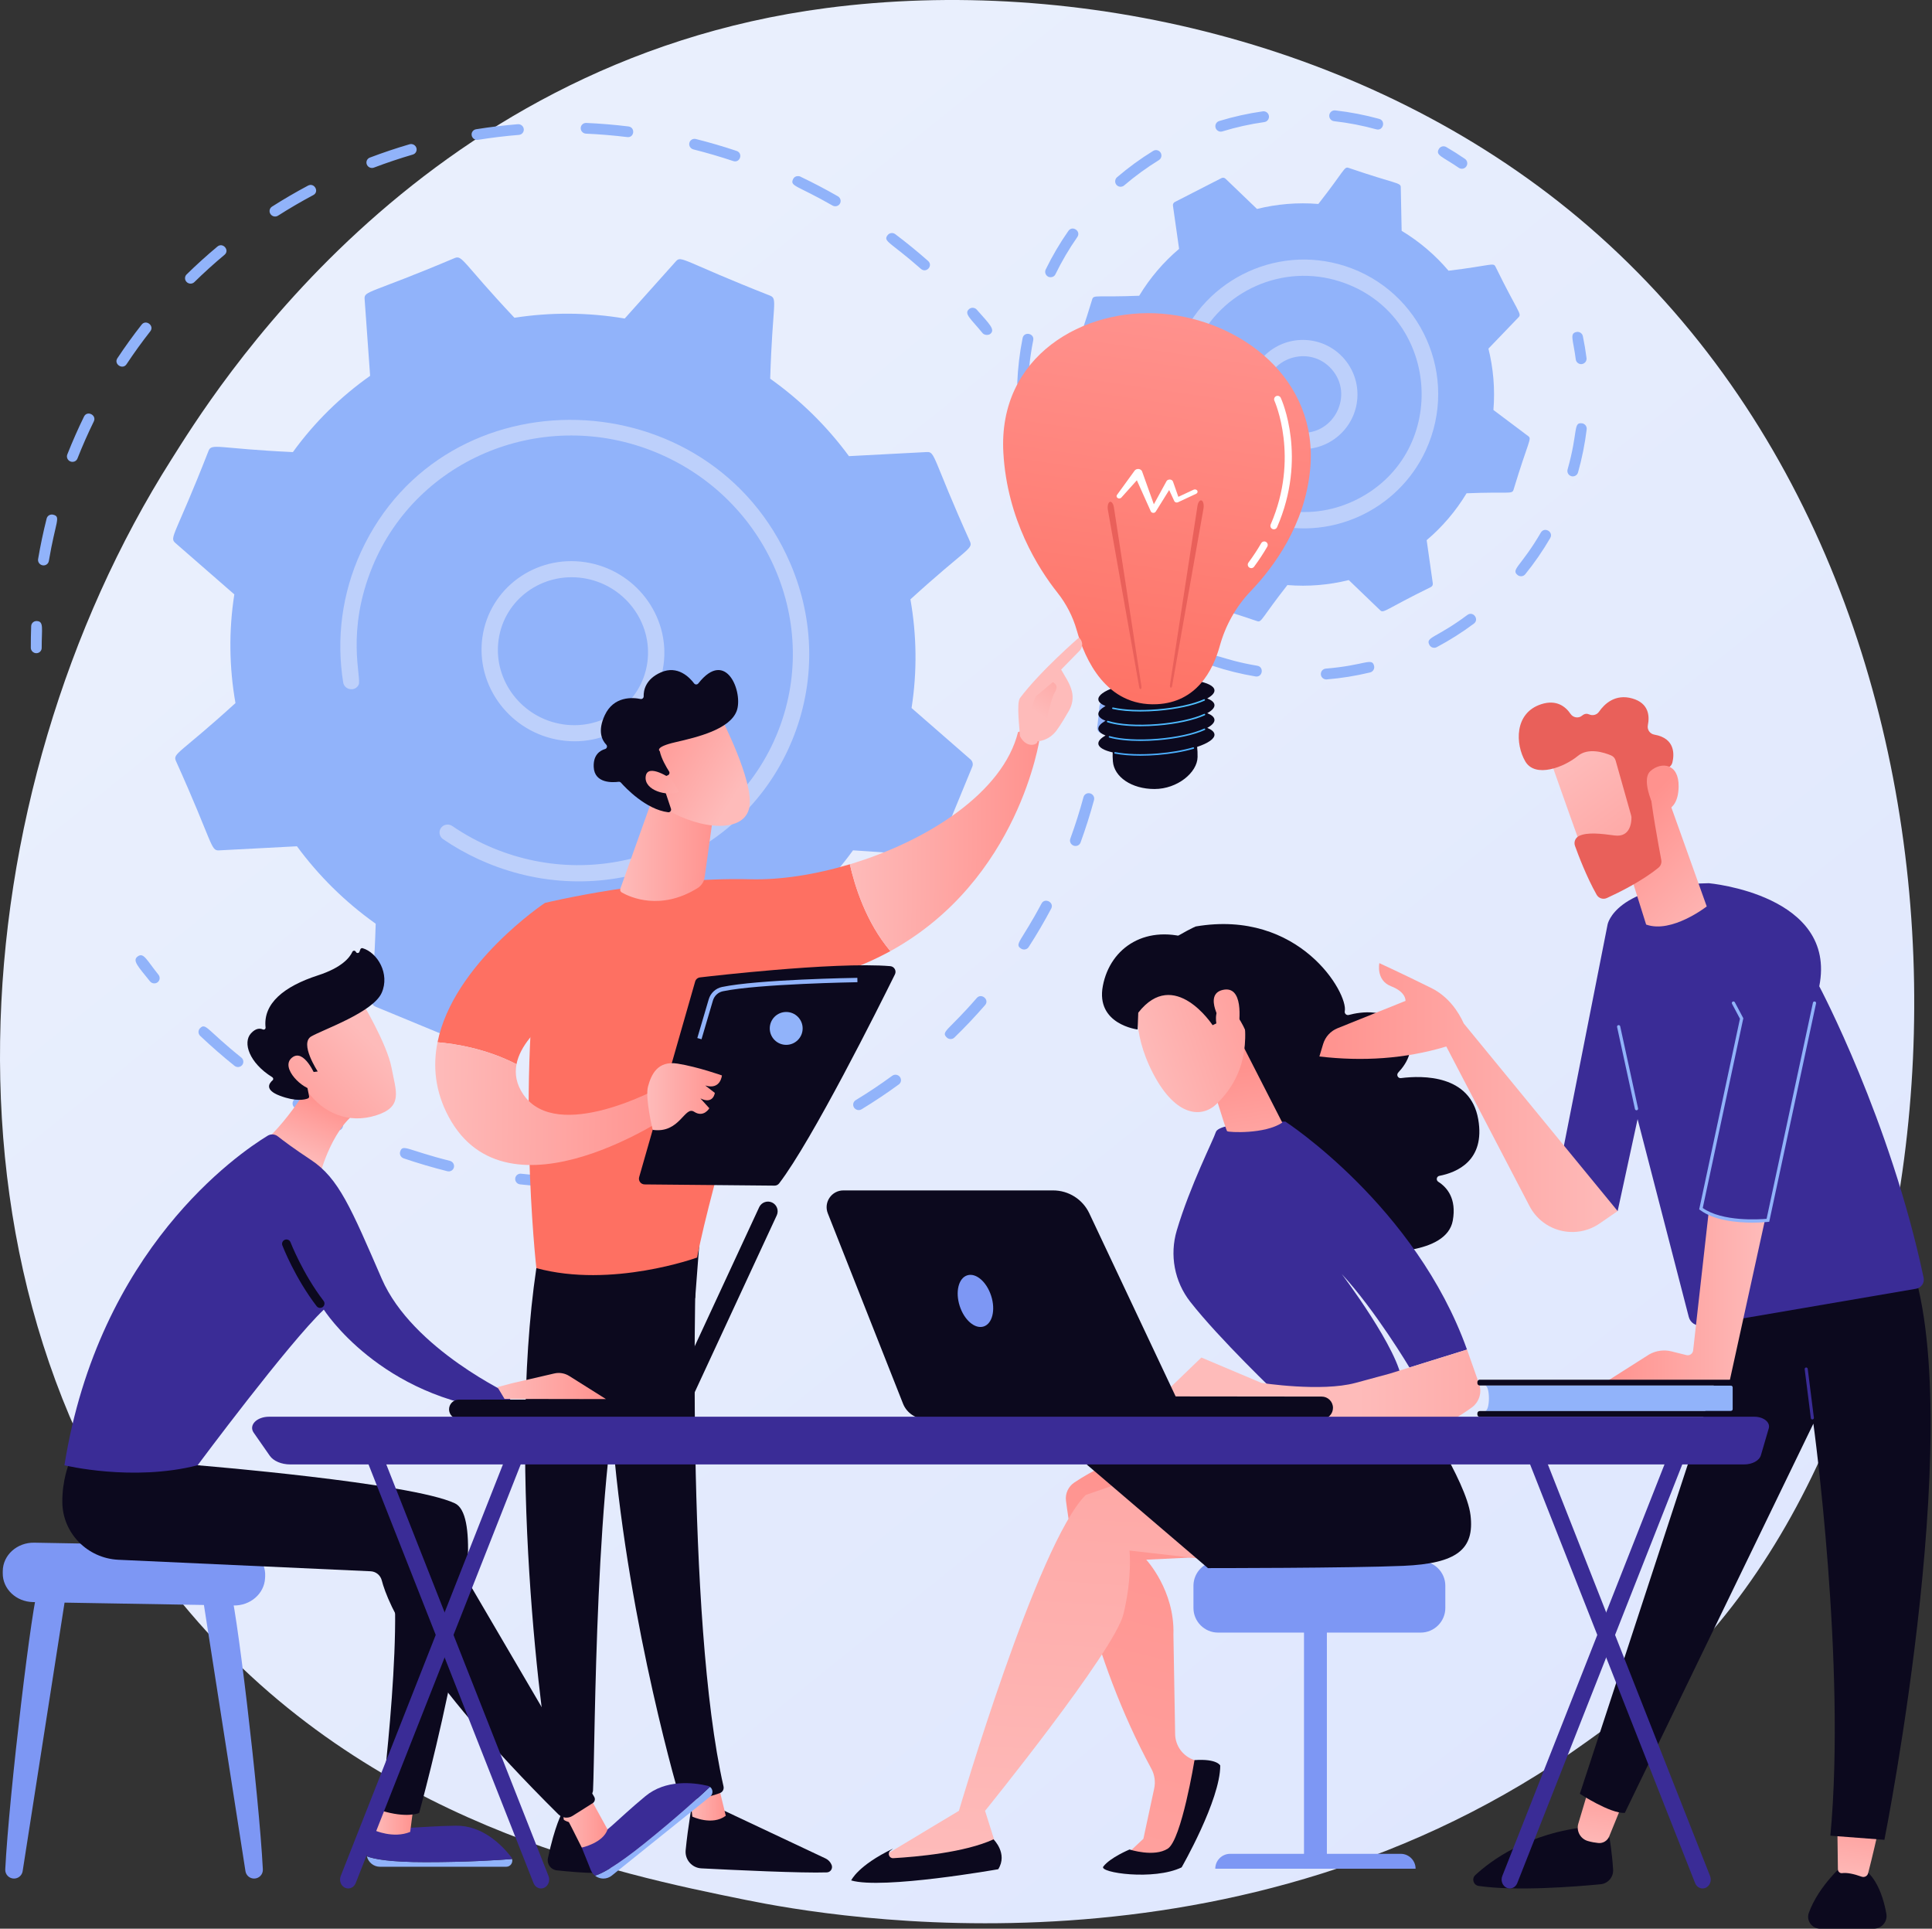 <svg width="565" height="564" viewBox="0 0 565 564" fill="none" xmlns="http://www.w3.org/2000/svg">
<rect x="0" y="0" width="565" height="564" fill="#333333" stroke="none"/>
<path d="M494.919 483.313C483.423 495.414 472.546 503.218 463.953 509.383C362.939 581.861 243.412 560.735 218.01 555.575C180.498 547.957 107.989 533.228 55.565 471.579C-23.747 378.31 -11.398 231.367 50.122 134.37C61.376 116.628 120.817 18.152 241.632 2.36C314.746 -7.198 399.976 12.079 461.695 63.787C591.252 172.331 582.028 391.605 494.919 483.313Z" fill="url(#paint0_linear_52_3887)"/>
<path d="M9.95 190.868C9.398 190.614 9.013 190.062 9.011 189.426C9.003 187.331 9.039 185.2 9.118 183.093C9.15 182.227 9.889 181.564 10.767 181.612C12.898 181.715 12.173 183.798 12.193 189.468C12.197 190.334 11.486 191.027 10.606 191.015C10.374 191.013 10.151 190.961 9.95 190.868Z" fill="#91B3FA"/>
<path d="M11.142 163.486C11.815 159.516 12.657 155.525 13.644 151.626C13.855 150.788 14.719 150.29 15.573 150.514C17.896 151.136 16.266 152.355 14.284 164.054C14.139 164.906 13.319 165.47 12.451 165.313C11.571 165.151 10.999 164.326 11.142 163.486ZM19.68 132.903C21.165 129.142 22.827 125.372 24.565 121.824C25.496 119.917 28.334 121.401 27.438 123.226C25.707 126.763 24.104 130.401 22.652 134.083C22.335 134.887 21.413 135.272 20.593 134.945C19.763 134.617 19.366 133.699 19.68 132.903ZM34.33 104.759C36.55 101.408 38.933 98.102 41.419 94.936C42.7 93.304 45.226 95.256 43.953 96.882C41.519 99.986 39.183 103.225 37.007 106.508C35.863 108.232 33.19 106.48 34.33 104.759ZM54.584 82.469C53.957 81.851 53.951 80.856 54.57 80.252C57.448 77.43 60.48 74.686 63.582 72.098C65.177 70.767 67.26 73.176 65.666 74.507C62.627 77.045 59.656 79.732 56.836 82.496C56.218 83.1 55.208 83.09 54.584 82.469ZM79.098 62.593C78.61 61.864 78.81 60.893 79.543 60.425C82.957 58.25 86.502 56.181 90.077 54.278C91.918 53.303 93.469 56.064 91.628 57.045C88.124 58.91 84.651 60.937 81.305 63.068C80.574 63.537 79.585 63.324 79.098 62.593ZM108.099 48.968C107.737 48.801 107.436 48.503 107.275 48.11C106.947 47.3 107.342 46.394 108.158 46.084C111.963 44.641 115.868 43.33 119.772 42.188C120.612 41.942 121.504 42.416 121.77 43.248C122.034 44.079 121.569 44.952 120.729 45.197C116.906 46.317 113.076 47.602 109.348 49.016C108.929 49.172 108.48 49.143 108.099 48.968ZM138.851 40.766C138.388 40.552 138.033 40.127 137.937 39.598C137.782 38.742 138.358 37.936 139.222 37.797C143.25 37.15 147.359 36.655 151.434 36.32C152.308 36.248 153.09 36.891 153.177 37.755C153.265 38.617 152.627 39.376 151.751 39.447C147.758 39.773 143.734 40.26 139.786 40.893C139.457 40.949 139.133 40.897 138.851 40.766ZM169.825 37.446C169.849 36.58 170.582 35.911 171.46 35.95C175.549 36.131 179.691 36.475 183.767 36.973C185.866 37.235 185.518 40.341 183.429 40.087C179.435 39.6 175.378 39.261 171.372 39.084C170.495 39.046 169.8 38.315 169.825 37.446ZM269.302 78.616C260.292 70.668 258.141 70.634 259.587 68.754C260.112 68.069 261.11 67.947 261.815 68.474C265.096 70.946 268.321 73.576 271.4 76.294C272.984 77.688 270.889 80.014 269.302 78.616ZM201.6 41.783C201.803 40.943 202.661 40.438 203.517 40.653C207.498 41.654 211.494 42.822 215.396 44.126C217.402 44.797 216.423 47.766 214.421 47.095C210.596 45.818 206.68 44.674 202.78 43.691C201.914 43.475 201.398 42.615 201.6 41.783ZM243.462 60.105C233.051 54.131 230.916 54.519 231.939 52.374C232.587 51.015 234.247 51.657 234.056 51.651C237.778 53.424 241.47 55.359 245.03 57.4C245.795 57.839 246.065 58.802 245.632 59.547C245.219 60.26 244.278 60.558 243.462 60.105Z" fill="#91B3FA"/>
<path d="M287.332 97.401C283.956 93.242 281.782 91.76 283.408 90.38C284.066 89.82 285.074 89.894 285.656 90.559C289.32 94.72 291.187 96.408 289.573 97.669C289.088 98.048 287.886 98.08 287.332 97.401Z" fill="#91B3FA"/>
<path d="M321.804 214.346C321.185 214.06 320.791 213.406 320.877 212.709C321.133 210.662 321.348 208.59 321.518 206.543C321.59 205.681 322.358 205.05 323.236 205.137C324.11 205.226 324.765 205.991 324.694 206.853C324.521 208.94 324.299 211.057 324.04 213.146C323.933 214.004 323.137 214.602 322.265 214.481C322.1 214.457 321.945 214.411 321.804 214.346Z" fill="#91B3FA"/>
<path d="M98.042 330.441C94.07 328.477 90.132 326.326 86.339 324.046C85.582 323.591 85.332 322.624 85.781 321.887C87.046 319.81 87.804 321.895 99.428 327.639C100.22 328.03 100.55 328.975 100.167 329.748C99.499 331.102 97.851 330.435 98.042 330.441ZM117.031 336.742C117.8 334.44 119.063 336.329 131.562 339.463C132.42 339.675 132.948 340.533 132.744 341.371C132.541 342.211 131.683 342.716 130.829 342.503C126.552 341.431 122.252 340.164 118.05 338.736C117.206 338.45 116.759 337.556 117.031 336.742ZM68.577 311.674C65.131 308.909 61.755 305.964 58.546 302.922C57.908 302.316 57.88 301.323 58.484 300.702C60.188 298.956 60.458 301.15 70.563 309.253C71.25 309.805 71.365 310.794 70.817 311.463C70.267 312.129 69.266 312.224 68.577 311.674ZM151.604 346.207C150.999 345.929 150.607 345.296 150.673 344.61C150.758 343.749 151.535 343.129 152.409 343.228C156.718 343.709 161.089 344.013 165.402 344.134C166.284 344.158 166.987 344.88 166.977 345.746C166.967 346.612 166.248 347.295 165.367 347.27C160.964 347.148 156.502 346.837 152.105 346.346C151.928 346.326 151.759 346.277 151.604 346.207ZM186.032 346.275C185.544 346.05 185.178 345.589 185.105 345.025C184.994 344.164 185.613 343.389 186.485 343.294C190.767 342.833 195.082 342.184 199.312 341.367C200.172 341.199 201.018 341.755 201.201 342.605C201.385 343.455 200.837 344.279 199.977 344.446C195.66 345.28 191.257 345.943 186.886 346.414C186.584 346.447 186.292 346.394 186.032 346.275ZM219.515 338.897C219.136 338.722 218.824 338.404 218.671 337.985C218.373 337.165 218.802 336.273 219.628 335.993C223.691 334.617 227.743 333.054 231.673 331.346C232.473 330.999 233.418 331.36 233.784 332.153C234.151 332.947 233.8 333.874 233.001 334.22C228.99 335.962 224.855 337.558 220.709 338.962C220.305 339.101 219.878 339.066 219.515 338.897ZM250.444 324.477C250.17 324.35 249.929 324.147 249.755 323.877C249.284 323.137 249.504 322.171 250.247 321.719C253.895 319.502 257.49 317.099 260.933 314.583C261.634 314.071 262.631 314.22 263.164 314.921C263.696 315.62 263.561 316.601 262.86 317.113C259.347 319.681 255.679 322.132 251.955 324.396C251.482 324.682 250.916 324.694 250.444 324.477ZM276.855 303.371C275.105 301.621 277.323 301.452 285.648 291.85C287.003 290.285 289.443 292.347 288.085 293.912C285.245 297.188 282.225 300.382 279.107 303.408C278.489 304.006 277.482 303.996 276.855 303.371ZM298.62 277.409C296.525 276.076 298.632 275.441 304.582 264.224C305.547 262.405 308.381 263.885 307.41 265.714C305.38 269.544 303.162 273.324 300.815 276.956C300.34 277.691 299.345 277.879 298.62 277.409ZM313.848 247.238C313.098 246.893 312.722 246.037 313.004 245.268C314.462 241.263 315.759 237.164 316.863 233.087C317.089 232.253 317.961 231.77 318.811 232.008C319.663 232.249 320.166 233.111 319.941 233.945C318.815 238.107 317.489 242.288 316.003 246.373C315.709 247.185 314.796 247.594 313.968 247.29C313.926 247.272 313.886 247.256 313.848 247.238Z" fill="#91B3FA"/>
<path d="M43.856 286.961C40.384 282.634 38.601 280.87 40.275 279.683C42.015 278.449 42.787 280.608 46.342 285.041C46.892 285.726 46.781 286.713 46.096 287.243C45.409 287.773 44.406 287.646 43.856 286.961Z" fill="#91B3FA"/>
<path d="M64.041 248.675L86.841 247.477C93.153 256.064 100.884 263.746 109.87 270.124C109.209 291.978 107.614 293.465 109.888 294.406L135.32 304.926C136.063 305.232 136.915 305.045 137.439 304.459L152.411 287.72C163.268 289.551 174.151 289.569 184.668 287.944L199.992 304.914C200.53 305.508 201.384 305.708 202.122 305.412L227.344 295.26C228.081 294.964 228.539 294.234 228.482 293.447L226.869 270.959C235.476 264.888 243.138 257.403 249.457 248.661L272.269 250.19C273.068 250.245 273.806 249.791 274.106 249.066L284.344 224.188C284.644 223.461 284.439 222.619 283.833 222.091L266.58 207.048C268.25 196.381 268.081 185.657 266.246 175.267C282.501 160.46 284.628 160.597 283.673 158.374C272.704 134.007 273.566 132.059 271.068 132.19L248.269 133.388C241.956 124.802 234.225 117.119 225.239 110.742C225.9 88.899 227.497 87.4 225.221 86.46C199.773 76.441 199.277 74.606 197.668 76.407L182.696 93.145C171.839 91.314 160.956 91.294 150.439 92.922C135.312 76.846 135.262 74.539 132.988 75.454C108.206 85.94 106.453 84.989 106.627 87.419L108.24 109.906C99.633 115.977 91.971 123.462 85.652 132.206C63.846 131.193 61.936 129.529 61.001 131.801C51.317 156.595 49.409 157.149 51.274 158.776L68.527 173.821C66.857 184.487 67.028 195.211 68.861 205.602C52.662 220.359 50.475 220.262 51.434 222.496C62.405 246.859 61.545 248.806 64.041 248.675Z" fill="#91B3FA"/>
<path d="M141.067 186.422C143.057 172.069 156.559 162.189 171.164 164.4C185.768 166.616 196.033 180.087 194.045 194.441C192.055 208.795 178.553 218.675 163.947 216.463C149.338 214.254 139.077 200.772 141.067 186.422ZM164.27 214.137L164.284 214.143L164.27 214.137ZM170.52 169.053C158.666 167.259 147.46 175.175 145.803 187.139C144.167 198.929 152.597 210 164.594 211.812C176.589 213.627 187.678 205.514 189.313 193.726C190.947 181.918 182.493 170.862 170.52 169.053Z" fill="#BDD0FB"/>
<path d="M139.897 251.243C136.296 249.584 132.837 247.628 129.59 245.406C128.613 244.739 128.281 243.496 128.748 242.479C128.805 242.358 128.871 242.24 128.95 242.127C129.689 241.063 131.177 240.809 132.267 241.553C136.002 244.107 140.038 246.286 144.26 248.035C176.065 261.192 212.244 247.275 226.201 216.993C226.557 216.219 226.898 215.436 227.226 214.64C240.436 182.538 224.444 145.786 191.884 132.306C159.365 118.855 122.109 133.69 108.92 165.701C101.08 184.758 105.797 198.254 104.897 200.21C103.924 202.323 100.73 201.841 100.359 199.537C98.337 186.946 99.926 173.633 105.59 161.34C130.033 108.302 207.819 110.472 231.134 164.789C238.309 181.505 238.496 199.859 231.659 216.475C231.307 217.335 230.936 218.185 230.55 219.025C223.463 234.406 210.91 246.322 194.939 252.752C178.096 259.53 159.466 259.395 142.481 252.369C141.609 252.013 140.749 251.636 139.897 251.243Z" fill="#BDD0FB"/>
<path d="M338.424 151.567C342.277 156.109 346.884 160.071 352.133 163.234L352.389 175.978C352.417 177.392 353.626 176.846 367.677 181.65C368.978 182.069 368.833 180.855 376.492 171.089C382.601 171.591 388.652 171.067 394.435 169.631L403.634 178.468C404.657 179.449 405.122 178.206 418.455 171.669C418.854 171.466 419.077 171.031 419.015 170.59L417.218 157.962C421.76 154.109 425.722 149.502 428.885 144.251C441.059 143.752 442.179 144.594 442.606 143.268C447.003 128.767 448.035 128.373 446.935 127.547L436.741 119.892C437.242 113.783 436.718 107.73 435.282 101.949L444.119 92.75C445.1 91.731 443.857 91.262 437.321 77.929C436.702 76.719 435.995 77.667 423.612 79.166C419.758 74.624 415.154 70.662 409.9 67.499L409.645 54.755C409.616 53.339 408.408 53.887 394.356 49.083C393.063 48.666 393.238 49.828 385.544 59.645C379.434 59.144 373.382 59.668 367.601 61.104L358.401 52.267C358.079 51.957 357.596 51.886 357.197 52.09L343.58 59.065C343.184 59.269 342.958 59.704 343.02 60.145L344.817 72.773C340.275 76.626 336.313 81.231 333.15 86.484C320.976 86.983 319.856 86.141 319.429 87.467C315.034 101.961 313.999 102.36 315.1 103.188L325.295 110.842C324.793 116.952 325.317 123.005 326.753 128.786C318.497 137.747 317.103 137.944 317.739 139.187L324.715 152.804C325.339 154.022 326.104 153.06 338.424 151.567Z" fill="#91B3FA"/>
<path d="M365.085 114.335C365.657 105.531 373.243 98.866 382.05 99.436C390.852 100.006 397.519 107.593 396.949 116.398C396.379 125.182 388.769 131.865 379.985 131.297C371.201 130.729 364.517 123.121 365.085 114.335ZM380.138 128.925L380.152 128.931L380.138 128.925ZM369.835 114.641C369.436 120.809 374.13 126.151 380.293 126.55C390.195 127.19 396.011 115.453 389.438 107.972C382.896 100.525 370.48 104.677 369.835 114.641Z" fill="#BDD0FB"/>
<path d="M300.887 139.25C300.272 137.195 299.732 135.088 299.281 132.988C299.098 132.131 299.642 131.287 300.498 131.104C302.653 130.641 302.347 133.048 303.926 138.343C304.178 139.183 303.698 140.066 302.861 140.317C302.025 140.567 301.138 140.094 300.887 139.25Z" fill="#91B3FA"/>
<path d="M297.494 111.86C297.671 107.652 298.174 103.271 299.049 98.888C299.46 96.825 302.57 97.458 302.159 99.51C299.889 110.867 301.661 113.626 299.008 113.514C298.128 113.473 297.457 112.73 297.494 111.86ZM306.55 80.91C305.762 80.528 305.434 79.577 305.817 78.789C307.718 74.884 309.946 71.093 312.44 67.524C313.642 65.805 316.242 67.62 315.04 69.341C312.641 72.773 310.498 76.419 308.669 80.177C307.996 81.561 306.356 80.906 306.55 80.91ZM327.045 54.471C326.844 54.378 326.658 54.242 326.505 54.062C325.935 53.395 326.014 52.396 326.678 51.824C329.984 48.996 333.535 46.406 337.235 44.128C337.981 43.669 338.959 43.902 339.417 44.645C339.876 45.391 339.644 46.37 338.899 46.827C335.34 49.02 331.922 51.512 328.741 54.233C328.254 54.65 327.589 54.721 327.045 54.471ZM356.345 38.349C355.948 38.166 355.63 37.821 355.491 37.372C355.233 36.534 355.704 35.648 356.542 35.392C360.7 34.119 364.99 33.164 369.298 32.56C370.167 32.439 370.968 33.043 371.091 33.911C371.212 34.778 370.608 35.581 369.74 35.702C365.596 36.284 361.469 37.201 357.471 38.425C357.084 38.544 356.685 38.506 356.345 38.349ZM388.738 33.684C388.837 32.814 389.623 32.187 390.493 32.286C394.827 32.777 399.144 33.609 403.324 34.761C405.342 35.307 404.51 38.377 402.48 37.819C398.459 36.711 394.306 35.91 390.134 35.438C389.244 35.334 388.642 34.536 388.738 33.684Z" fill="#91B3FA"/>
<path d="M426.609 49.069C421.817 45.768 419.706 45.427 420.782 43.574C421.221 42.817 422.176 42.545 422.949 42.998C424.798 44.07 426.635 45.234 428.41 46.456C429.131 46.954 429.312 47.941 428.815 48.662C428.325 49.373 427.348 49.573 426.609 49.069Z" fill="#91B3FA"/>
<path d="M460.822 105.096C460.08 99.303 458.928 97.52 461.025 97.085C461.883 96.906 462.723 97.458 462.9 98.316C463.335 100.409 463.694 102.554 463.968 104.693C464.079 105.561 463.464 106.357 462.596 106.468C461.73 106.581 460.932 105.966 460.822 105.096Z" fill="#91B3FA"/>
<path d="M353.674 192.719C354.502 190.217 356.377 192.794 367.68 194.681C369.744 195.021 369.233 198.156 367.158 197.811C362.932 197.106 358.734 196.067 354.681 194.725C353.864 194.455 353.396 193.561 353.674 192.719ZM386.275 197.231C386.205 196.359 386.853 195.592 387.728 195.521C399.245 194.574 401.221 192.159 401.844 194.729C402.049 195.581 401.525 196.438 400.673 196.643C396.52 197.646 392.252 198.333 387.985 198.681C387.111 198.754 386.348 198.105 386.275 197.231ZM418.018 188.592C416.782 186.257 419.912 186.705 429.119 179.832C430.801 178.579 432.7 181.119 431.016 182.374C427.586 184.934 423.934 187.248 420.163 189.249C419.39 189.659 418.429 189.367 418.018 188.592ZM443.815 168.163C441.759 166.495 444.826 165.684 450.601 155.755C451.655 153.942 454.4 155.534 453.345 157.351C451.195 161.045 448.742 164.602 446.047 167.929C445.493 168.61 444.494 168.713 443.815 168.163ZM458.431 137.29C461.569 126.178 460 123.464 462.63 123.787C463.501 123.891 464.119 124.683 464.014 125.553C463.495 129.811 462.645 134.051 461.484 138.154C461.247 138.996 460.37 139.488 459.526 139.25C458.685 139.009 458.193 138.134 458.431 137.29Z" fill="#91B3FA"/>
<path d="M335.802 185.692C333.997 184.527 332.214 183.281 330.508 181.983C329.811 181.454 329.674 180.459 330.204 179.76C331.54 178.003 332.865 180.023 337.52 183.023C338.255 183.498 338.469 184.479 337.993 185.216C337.512 185.964 336.523 186.159 335.802 185.692Z" fill="#91B3FA"/>
<path d="M361.667 149.251C360.359 148.504 360.096 147.027 360.716 145.954C361.375 144.815 362.841 144.431 363.967 145.085C366.078 146.306 368.34 147.311 370.691 148.071C371.204 148.133 383.294 152.957 397.039 145.939C424.299 131.972 421.078 91.733 391.893 82.327C375.104 76.912 357.133 85.084 349.929 100.725C342.672 116.477 350.876 124.671 345.855 125.833C344.576 126.131 343.296 125.333 342.998 124.054C341.395 117.149 341.703 109.918 343.891 103.138C350.526 82.55 372.699 71.139 393.353 77.799C415.579 84.963 426.919 110.089 416.952 131.719C408.916 149.164 388.7 158.879 369.228 152.599C366.596 151.747 364.05 150.621 361.667 149.251Z" fill="#BDD0FB"/>
<path d="M355.161 206.138C355.101 205.395 354.341 204.752 353.056 204.235C354.454 203.463 355.226 202.639 355.161 201.828C354.964 199.376 347.203 198.003 337.826 198.76C328.45 199.515 321.009 202.116 321.206 204.565C321.267 205.308 322.026 205.951 323.311 206.469C321.913 207.24 321.142 208.064 321.206 208.876C321.267 209.619 322.026 210.261 323.311 210.779C321.913 211.551 321.142 212.374 321.206 213.184C321.267 213.927 322.026 214.57 323.311 215.088C321.913 215.859 321.142 216.683 321.206 217.495C321.293 218.578 322.862 219.451 325.394 220.023C325.362 220.824 325.38 221.701 325.459 222.671C325.825 227.187 330.905 230.729 337.623 230.729C344.34 230.729 350.156 225.9 350.222 221.37C350.238 220.26 350.192 219.283 350.091 218.415C353.306 217.342 355.264 216.03 355.161 214.759C355.101 214.016 354.341 213.374 353.056 212.858C354.454 212.088 355.226 211.263 355.161 210.451C355.101 209.708 354.341 209.065 353.056 208.549C354.454 207.774 355.226 206.948 355.161 206.138Z" fill="#0C091E"/>
<path d="M333.487 220.995C330.703 220.995 328.155 220.79 326.05 220.387C325.927 220.363 325.849 220.246 325.871 220.123C325.895 220 326.012 219.922 326.135 219.944C329.428 220.574 333.829 220.713 338.523 220.334C342.364 220.024 345.957 219.406 348.912 218.542C349.031 218.508 349.156 218.576 349.192 218.695C349.226 218.814 349.158 218.939 349.039 218.975C346.054 219.845 342.43 220.471 338.559 220.784C336.816 220.927 335.112 220.995 333.487 220.995Z" fill="url(#paint1_linear_52_3887)"/>
<path d="M333.535 216.683C329.918 216.683 326.685 216.342 324.404 215.693C324.286 215.659 324.215 215.534 324.249 215.416C324.284 215.297 324.409 215.226 324.527 215.26C327.776 216.185 333.009 216.473 338.525 216.028C343.979 215.589 349.067 214.481 352.135 213.067C352.248 213.015 352.383 213.065 352.433 213.178C352.486 213.29 352.435 213.423 352.322 213.476C349.21 214.912 344.066 216.034 338.561 216.477C336.843 216.616 335.149 216.683 333.535 216.683Z" fill="url(#paint2_linear_52_3887)"/>
<path d="M333.489 212.378C329.583 212.378 326.165 211.979 323.863 211.22C323.744 211.182 323.679 211.053 323.72 210.936C323.758 210.817 323.885 210.753 324.004 210.793C327.206 211.848 332.633 212.195 338.522 211.721C343.977 211.282 349.065 210.175 352.133 208.76C352.246 208.708 352.381 208.758 352.431 208.871C352.483 208.984 352.433 209.117 352.32 209.169C349.208 210.606 344.064 211.728 338.559 212.171C336.814 212.31 335.11 212.378 333.489 212.378Z" fill="url(#paint3_linear_52_3887)"/>
<path d="M333.519 208.068C330.421 208.068 327.603 207.818 325.412 207.33C325.291 207.304 325.214 207.183 325.24 207.062C325.267 206.942 325.388 206.865 325.508 206.891C328.804 207.622 333.547 207.814 338.525 207.411C343.931 206.976 348.993 205.88 352.065 204.482C352.177 204.43 352.31 204.48 352.363 204.593C352.415 204.706 352.365 204.839 352.252 204.891C349.136 206.309 344.018 207.419 338.561 207.86C336.837 207.999 335.139 208.068 333.519 208.068Z" fill="url(#paint4_linear_52_3887)"/>
<path d="M314.915 184.388C313.777 180.356 311.841 176.585 309.237 173.302C303.655 166.268 294.549 151.96 293.429 132.436C291.799 104.035 316.986 89.816 339.97 91.748C362.955 93.677 385.634 110.793 383.153 137.214C381.626 153.471 372.525 165.803 365.751 172.883C361.449 177.381 358.381 182.888 356.719 188.884C354.687 196.224 349.848 205.373 338.347 205.931C323.463 206.654 317.284 192.782 314.915 184.388Z" fill="url(#paint5_linear_52_3887)"/>
<path d="M342.148 200.269L350.191 147.962C350.356 146.882 350.89 146.155 351.379 146.341C351.869 146.526 352.131 147.553 351.966 148.633C351.962 148.661 351.956 148.697 351.95 148.726L342.789 200.547C342.72 200.936 342.523 201.183 342.347 201.097C342.176 201.012 342.09 200.645 342.148 200.269Z" fill="url(#paint6_linear_52_3887)"/>
<path d="M333.799 200.684L325.756 148.377C325.589 147.297 325.057 146.57 324.568 146.755C324.078 146.941 323.814 147.968 323.981 149.048C323.985 149.076 323.991 149.112 323.998 149.14L333.158 200.962C333.227 201.35 333.424 201.598 333.6 201.511C333.771 201.429 333.857 201.06 333.799 200.684Z" fill="url(#paint7_linear_52_3887)"/>
<path d="M350.133 143.47C349.929 143.142 349.456 143.019 349.077 143.196L344.599 145.289L343.044 140.86C342.962 140.628 342.773 140.425 342.501 140.312C341.985 140.1 341.369 140.29 341.125 140.737L341.117 140.751L337.435 147.467L334.016 137.909L334.01 137.893C333.926 137.659 333.751 137.45 333.493 137.309C332.921 136.996 332.163 137.145 331.803 137.641L326.654 144.729C326.445 145.019 326.517 145.408 326.836 145.623C327.176 145.853 327.665 145.799 327.931 145.505L332.465 140.449L336.546 149.541L336.55 149.547C336.617 149.692 336.74 149.819 336.911 149.9C337.294 150.079 337.771 149.956 337.979 149.624L341.916 143.303L343.399 146.5L343.411 146.528C343.421 146.55 343.433 146.574 343.447 146.596C343.651 146.925 344.124 147.048 344.503 146.87L349.818 144.387C350.195 144.207 350.336 143.799 350.133 143.47Z" fill="white"/>
<path d="M365.925 166.141C365.713 166.141 365.5 166.076 365.316 165.939C364.863 165.603 364.768 164.965 365.105 164.511C366.474 162.666 367.729 160.761 368.835 158.845C369.117 158.358 369.742 158.191 370.229 158.473C370.717 158.755 370.886 159.379 370.602 159.866C369.458 161.848 368.158 163.822 366.742 165.73C366.545 165.998 366.237 166.141 365.925 166.141Z" fill="white"/>
<path d="M372.541 154.786C372.406 154.786 372.267 154.758 372.135 154.702C371.617 154.476 371.379 153.876 371.605 153.358C380.103 133.788 372.773 117.361 372.699 117.196C372.463 116.684 372.688 116.078 373.2 115.842C373.714 115.609 374.32 115.832 374.554 116.344C374.876 117.045 382.335 133.771 373.476 154.17C373.311 154.557 372.936 154.786 372.541 154.786Z" fill="white"/>
<path d="M202.525 526.891C202.525 526.891 201.198 534.006 200.515 541.054C200.247 543.807 202.35 546.222 205.114 546.363C214.504 546.845 234.589 547.798 241.802 547.544C242.885 547.505 243.605 546.404 243.214 545.39C242.885 544.542 242.245 543.854 241.421 543.465L208.377 527.894L202.525 526.891Z" fill="#0C091E"/>
<path d="M201.534 522.695L202.464 531.228C202.464 531.228 208.253 533.99 212.252 530.98L209.935 521.459L201.534 522.695Z" fill="url(#paint8_linear_52_3887)"/>
<path d="M203.824 362.462C203.367 364.684 200.42 473.513 211.589 522.403C211.771 523.201 211.36 524.017 210.6 524.319C208.81 525.03 205.301 526.053 201.107 526.154C199.808 526.186 198.652 525.33 198.297 524.081C195.078 512.733 179.683 455.878 178.122 401.69C176.376 341.141 178.142 399.629 178.142 399.629L179.862 362.228L203.824 362.462Z" fill="#0C091E"/>
<path d="M164.31 530.245C164.31 530.245 162.272 533.822 160.241 543.364C159.875 545.086 161.065 546.75 162.816 546.939C165.913 547.274 170.685 547.711 174.51 547.723C176.273 547.727 177.665 546.206 177.469 544.454C177.079 540.961 175.814 535.224 171.779 530.723L164.31 530.245Z" fill="#0C091E"/>
<path d="M162.656 519.265L164.896 532.177C164.896 532.177 167.217 533.937 171.849 532.721L170.854 518.842L162.656 519.265Z" fill="url(#paint9_linear_52_3887)"/>
<path d="M157.74 365.362C147.676 422.701 158.449 507.322 162.197 523.9C162.427 524.915 163.236 525.699 164.262 525.878C166.002 526.184 168.87 526.446 171.709 525.652C172.685 525.378 173.38 524.506 173.429 523.491C174.079 510.122 173.92 428.018 183.097 395.657C183.563 394.018 184.58 392.593 185.98 391.619L203.306 379.549L204.815 359.785L157.74 365.362Z" fill="#0C091E"/>
<path d="M219.412 257.123C190.9 256.38 159.359 264.038 159.359 264.038C150.385 313.557 156.853 370.833 156.853 370.833C178.875 376.834 203.868 367.741 203.868 367.741C207.735 347.045 225.413 288.862 225.413 288.862C239.362 287.267 250.879 283.355 260.383 278.13C253.252 269.705 249.955 259.037 248.539 252.736C238.425 255.776 228.207 257.353 219.412 257.123Z" fill="url(#paint10_linear_52_3887)"/>
<path d="M304.048 215.923C301.278 212.513 297.717 214.08 297.717 214.08C293.352 231.768 271.209 245.93 248.537 252.74C249.953 259.041 253.25 269.709 260.381 278.134C298.102 257.397 304.048 215.923 304.048 215.923Z" fill="url(#paint11_linear_52_3887)"/>
<path d="M303.361 216.778C303.645 217.712 300.237 219.098 298.275 215.269C298.223 213.442 297.188 205.607 298.293 204.128C304.181 196.258 315.548 186.431 315.548 186.431C317.435 188.328 315.848 190.159 315.848 190.159L310.327 195.803C311.451 197.88 312.828 199.638 313.459 202.144C313.936 204.041 313.614 206.062 312.641 207.776C311.664 209.496 310.335 211.73 309.08 213.478C306.701 216.784 303.361 216.778 303.361 216.778Z" fill="url(#paint12_linear_52_3887)"/>
<path d="M307.898 199.475L302.874 203.65L301.269 207.84L305.664 212.811C305.664 212.811 307.237 204.482 308.365 202.686C309.493 200.893 308.927 200.013 307.898 199.475Z" fill="url(#paint13_linear_52_3887)"/>
<path d="M170.033 291.757L159.359 264.041C159.359 264.041 132.549 281.885 127.951 304.789C132.98 305.208 142.125 306.604 151.048 311.217C153.121 300.4 170.033 291.757 170.033 291.757Z" fill="url(#paint14_linear_52_3887)"/>
<path d="M193.064 317.963C193.064 317.963 162.997 334.579 153.042 320.052C150.976 317.034 150.504 314.051 151.046 311.217C142.125 306.604 132.978 305.209 127.949 304.79C126.563 311.694 127.189 319.059 131.184 326.534C148.551 359.036 196.95 325.373 196.95 325.373L193.064 317.963Z" fill="url(#paint15_linear_52_3887)"/>
<path d="M190.75 233.698L181.426 259.851C181.271 260.284 181.446 260.767 181.847 260.993C184.306 262.385 193.181 266.421 203.984 259.716C205.11 259.017 205.881 257.867 206.064 256.556L209.219 233.873L190.75 233.698Z" fill="url(#paint16_linear_52_3887)"/>
<path d="M210.723 209.584C210.723 209.584 220.508 228.436 219.159 236C217.809 243.563 205.465 242.903 194.741 236.646L187.399 216.322L210.723 209.584Z" fill="url(#paint17_linear_52_3887)"/>
<path d="M195.314 226.706C195.753 226.517 195.92 225.981 195.662 225.578C194.875 224.351 193.402 221.849 192.947 219.666C192.947 219.666 191.166 218.502 197.531 217.041C203.896 215.581 213.388 213.313 215.43 207.927C217.42 202.676 212.449 189.373 204.213 199.856C203.898 200.254 203.292 200.258 202.988 199.852C201.671 198.103 198.2 194.467 193.311 196.605C188.737 198.605 188.191 201.938 188.238 203.62C188.252 204.116 187.804 204.497 187.319 204.398C185.021 203.937 179.498 203.507 176.863 209.151C174.694 213.8 176.049 216.457 177.294 217.763C177.697 218.186 177.511 218.874 176.952 219.04C175.433 219.489 173.467 220.754 173.628 224.301C173.852 229.206 179.336 228.827 180.899 228.617C181.155 228.583 181.413 228.674 181.584 228.867C182.908 230.36 188.878 236.705 195.394 237.527C195.958 237.597 196.401 237.043 196.222 236.503L193.477 228.267C193.35 227.884 193.535 227.467 193.906 227.308L195.314 226.706Z" fill="#0C091E"/>
<path d="M196.438 227.882C196.438 227.882 189.39 222.947 188.832 227.04C188.274 231.133 195.163 233.039 198.599 231.542L196.438 227.882Z" fill="url(#paint18_linear_52_3887)"/>
<path d="M186.918 344.223L203.296 287.023C203.482 286.375 204.035 285.901 204.706 285.823C207.673 285.476 216.272 284.504 226.201 283.666C238.159 282.654 252.048 281.835 260.347 282.532C261.527 282.63 262.24 283.879 261.714 284.941C256.995 294.488 237.583 333.328 227.862 346.05C227.54 346.471 227.042 346.718 226.511 346.712L188.509 346.358C187.406 346.346 186.614 345.286 186.918 344.223Z" fill="#0C091E"/>
<path d="M190.876 330.403C190.876 330.403 188.594 321.021 189.515 317.693C190.435 314.363 192.218 310.085 198.162 311.036C204.106 311.987 211.118 314.49 211.118 314.49C211.118 314.49 210.763 318.825 206.245 317.427L209.047 319.594C209.047 319.594 208.646 323.065 204.831 321.212L207.436 324.086C207.436 324.086 205.796 326.937 202.99 325.11C200.182 323.281 198.837 331.533 190.876 330.403Z" fill="url(#paint19_linear_52_3887)"/>
<path d="M225.111 300.739C225.111 303.394 227.265 305.547 229.919 305.547C232.574 305.547 234.728 303.394 234.728 300.739C234.728 298.084 232.574 295.931 229.919 295.931C227.265 295.931 225.111 298.084 225.111 300.739Z" fill="#91B3FA"/>
<path d="M205.152 303.909L203.926 303.547L207.259 292.235C207.803 290.391 209.29 289.008 211.139 288.623C221.71 286.415 249.549 285.966 250.727 285.948L250.748 287.227C250.46 287.231 221.851 287.694 211.401 289.874C210.013 290.164 208.895 291.205 208.484 292.595L205.152 303.909Z" fill="#91B3FA"/>
<path d="M11.308 463.983C9.561 466.568 2.622 525.062 1.536 546.667C1.464 548.128 2.632 549.346 4.095 549.346C5.355 549.346 6.429 548.428 6.624 547.181L19.316 465.845L11.308 463.983Z" fill="#7D97F4"/>
<path d="M67.099 463.983C68.846 466.568 75.785 525.062 76.87 546.667C76.945 548.128 75.775 549.346 74.312 549.346C73.051 549.346 71.978 548.428 71.782 547.181L59.09 465.845L67.099 463.983Z" fill="#7D97F4"/>
<path d="M0.809 459.419L0.803 460.058C0.761 464.646 4.715 468.411 9.666 468.496L68.332 469.493C73.21 469.575 77.277 466.05 77.515 461.532L77.545 460.948C77.793 456.237 73.79 452.267 68.702 452.176L10.01 451.124C4.989 451.034 0.851 454.762 0.809 459.419Z" fill="#7D97F4"/>
<path d="M124.393 544.543C113.965 544.543 109.351 543.648 107.286 542.833C107.687 544.545 109.212 545.896 111.139 545.896H148.033C149.276 545.896 150.059 544.708 149.763 543.63C145.559 543.969 136.628 544.543 124.393 544.543Z" fill="#91B3FA"/>
<path d="M149.765 543.63C149.705 543.413 149.618 543.199 149.463 543.002C146.653 539.414 141.007 533.778 133.327 533.887C122.077 534.046 118.153 535.265 109.411 533.956L107.349 540.792C107.139 541.489 107.135 542.186 107.286 542.83C109.349 543.646 113.964 544.541 124.394 544.541C136.628 544.543 145.56 543.968 149.765 543.63Z" fill="#3A2C96"/>
<path d="M111.946 526.589L109.414 535.2C109.414 535.2 115.021 537.754 119.954 535.704L120.923 528.245L111.946 526.589Z" fill="url(#paint20_linear_52_3887)"/>
<path d="M188.41 539.12C180.281 545.653 176.125 547.848 174.008 548.507C175.388 549.585 177.42 549.677 178.923 548.471L207.683 525.363C208.652 524.585 208.521 523.171 207.618 522.521C204.553 525.419 197.948 531.458 188.41 539.12Z" fill="#91B3FA"/>
<path d="M207.621 522.523C207.44 522.392 207.236 522.281 206.994 522.224C202.567 521.201 194.653 520.365 188.735 525.26C180.064 532.429 177.767 535.833 170.135 540.292L172.788 546.889C173.058 547.562 173.489 548.104 174.011 548.511C176.128 547.852 180.283 545.656 188.413 539.124C197.948 531.458 204.553 525.419 207.621 522.523Z" fill="#3A2C96"/>
<path d="M57.787 428.49C57.787 428.49 120.226 433.588 133.033 439.617C145.839 445.646 122.58 530.157 122.58 530.157C122.58 530.157 119.094 531.834 111.335 529.423C111.335 529.423 119.291 467.059 113.371 453.536L45.768 442.477L57.787 428.49Z" fill="#0C091E"/>
<path d="M163.93 528.42C164.51 528.948 170.134 540.29 170.134 540.29C170.134 540.29 176.394 538.937 177.671 534.973L172.037 524.736L163.93 528.42Z" fill="url(#paint21_linear_52_3887)"/>
<path d="M20.181 427.968C20.181 427.968 18.146 432.865 18.229 439.371C18.344 448.369 25.577 455.671 34.565 456.12L108.376 459.486C109.935 459.556 111.254 460.636 111.643 462.147C113.377 468.856 121.855 489.458 163.299 530.569C164.401 531.663 166.119 531.848 167.432 531.021L173.332 527.294C173.951 526.903 174.15 526.092 173.779 525.459L130.803 452.069C128.545 448.345 124.917 445.654 120.697 444.574L57.787 428.492L20.181 427.968Z" fill="#0C091E"/>
<path d="M92.922 313.328C92.922 313.328 85.016 327.309 76.953 334.081L93.617 343.379C93.617 343.379 97.372 328.578 105.951 324.245L92.922 313.328Z" fill="url(#paint22_linear_52_3887)"/>
<path d="M18.841 428.49C18.841 428.49 38.769 433.346 57.787 428.49C57.787 428.49 84.402 392.712 94.697 382.975C94.697 382.975 111.121 408.891 147.676 412.565L149.715 408.009C149.715 408.009 120.613 394.594 111.653 373.98C102.694 353.366 99.096 344.575 90.944 339.195C85.868 335.845 82.829 333.557 81.258 332.308C80.398 331.623 79.211 331.547 78.272 332.119C69.623 337.39 28.921 365.268 18.841 428.49Z" fill="#3A2C96"/>
<path d="M93.617 382.472C93.233 382.472 92.854 382.299 92.602 381.972C86.257 373.698 82.722 364.577 82.575 364.194C82.323 363.536 82.651 362.796 83.31 362.543C83.971 362.289 84.708 362.619 84.962 363.278C84.996 363.368 88.519 372.445 94.63 380.417C95.059 380.977 94.955 381.779 94.395 382.21C94.163 382.385 93.889 382.472 93.617 382.472Z" fill="#0C091E"/>
<path d="M145.481 405.63L149.596 404.534L162.089 401.642C163.593 401.293 165.173 401.559 166.48 402.383L177.222 409.141L147.558 409.091L145.481 405.63Z" fill="url(#paint23_linear_52_3887)"/>
<path d="M105.477 292.365C105.477 292.365 113.162 305.14 114.495 312.2C115.828 319.26 117.97 323.673 109.933 326.189C101.898 328.705 94.429 325.52 89.744 318.93C89.744 318.93 82.424 308.788 83.155 304.143C83.884 299.498 105.477 292.365 105.477 292.365Z" fill="url(#paint24_linear_52_3887)"/>
<path d="M91.883 313.465L92.922 313.328C92.922 313.328 87.482 305.106 91.041 303.067C94.6 301.029 109.111 296.023 111.631 290.309C114.06 284.8 110.426 278.578 106.045 277.278C105.767 277.196 105.475 277.361 105.375 277.631L105.117 278.324C104.942 278.799 104.275 278.817 104.073 278.354C103.88 277.913 103.25 277.895 103.052 278.332C102.277 280.044 99.948 282.967 92.971 285.229C83.071 288.438 76.903 293.429 77.662 300.463C77.711 300.908 77.267 301.216 76.859 301.035C76.049 300.676 74.822 300.62 73.398 302.179C70.921 304.888 72.86 310.816 79.628 315.01C79.951 315.209 80.007 315.662 79.719 315.908C78.706 316.774 77.282 318.708 81.86 320.43C86.543 322.193 89.099 321.597 90.044 321.218C90.298 321.115 90.443 320.853 90.391 320.583L89.188 314.42C89.126 314.101 89.345 313.795 89.667 313.753L91.883 313.465Z" fill="#0C091E"/>
<path d="M92.31 314.732C92.31 314.732 88.92 306.372 85.359 309.311C81.797 312.25 88.65 318.744 91.812 318.658L92.31 314.732Z" fill="url(#paint25_linear_52_3887)"/>
<path d="M134.019 414.958C134.068 414.96 134.116 414.962 134.164 414.962L197.539 414.899C199.107 414.897 200.376 413.628 200.374 412.065C200.372 410.5 199.097 409.209 197.533 409.237L134.158 409.3C132.591 409.302 131.324 410.571 131.324 412.134C131.326 413.649 132.521 414.883 134.019 414.958Z" fill="#0C091E"/>
<path d="M222.081 352.894C222.059 352.936 222.037 352.981 222.017 353.025L195.352 410.517C194.693 411.937 195.307 413.623 196.727 414.281C198.148 414.94 199.856 414.328 200.49 412.899L227.155 355.408C227.814 353.986 227.199 352.302 225.779 351.643C224.406 351.007 222.78 351.567 222.081 352.894Z" fill="#0C091E"/>
<path d="M388.034 472.735H381.344V545.07H388.034V472.735Z" fill="#7D97F4"/>
<path d="M413.981 546.466H355.397C355.397 544.061 357.347 542.111 359.752 542.111H409.628C412.031 542.113 413.981 544.061 413.981 546.466Z" fill="#7D97F4"/>
<path d="M422.675 470.225C422.675 474.181 419.438 477.418 415.482 477.418H356.21C352.254 477.418 349.017 474.181 349.017 470.225V463.721C349.017 459.765 352.254 456.528 356.21 456.528H415.482C419.438 456.528 422.675 459.765 422.675 463.721V470.225Z" fill="#7D97F4"/>
<path d="M335.309 424.506C335.309 424.506 325.371 426.047 314.196 433.517C312.437 434.694 311.473 436.742 311.736 438.841C313.074 449.44 318.577 483.747 336.719 517.255C337.676 519.021 337.95 521.078 337.529 523.042L334.377 537.71L328.531 543.191H343.588L353.613 516.062L349.327 514.707C346.003 513.655 343.723 510.6 343.663 507.113L343.159 478.013C343.588 465.047 335.209 456.102 335.209 456.102L359.253 454.931L335.309 424.506Z" fill="url(#paint26_linear_52_3887)"/>
<path d="M322.652 545.837C321.28 547.632 337.41 550.001 345.558 546.075C345.558 546.075 356.854 526.422 356.854 516.304C356.854 516.304 355.958 514.241 349.325 514.709C349.325 514.709 345.532 537.98 341.527 540.586C337.523 543.193 330.322 540.85 330.322 540.85C330.322 540.85 324.674 543.189 322.652 545.837Z" fill="#0C091E"/>
<path d="M356.21 456.528C356.081 456.307 330.322 453.431 330.322 453.431C330.322 453.431 331.166 461.262 328.532 472.044C325.897 482.827 288.075 529.54 288.075 529.54L292.041 542.111C279.78 546.381 267.719 547.064 255.851 544.288L280.427 529.54C280.427 529.54 303.428 451.156 317.516 437.173L343.337 428.24L356.21 456.528Z" fill="url(#paint27_linear_52_3887)"/>
<path d="M413.981 410.919C413.981 410.919 428.822 432.994 430.041 443.063C431.26 453.132 425.976 457.223 410.404 457.898C394.831 458.573 353.259 458.563 353.259 458.563L317.777 428.24C317.777 428.24 343.635 419.013 350.358 416.404C357.078 413.796 413.981 410.919 413.981 410.919Z" fill="#0C091E"/>
<path d="M290.542 537.879C290.542 537.879 294.813 542.014 291.928 546.615C291.928 546.615 258.106 552.609 248.923 549.89C248.923 549.89 250.831 545.537 261.17 540.584L260.407 541.17C259.442 541.911 260.008 543.454 261.222 543.386C268.037 542.997 282.137 541.748 290.542 537.879Z" fill="#0C091E"/>
<path d="M349.691 270.925C380.03 265.766 394.313 290.512 393.268 295.711C393.129 296.4 393.779 296.984 394.458 296.8C397.941 295.864 405.635 294.681 410.405 300.658C414.617 305.935 411.469 310.914 408.903 313.648C408.282 314.308 408.804 315.38 409.702 315.267C416.106 314.46 430.02 314.266 432.296 327.301C434.419 339.457 425.959 342.883 420.942 343.85C420.092 344.013 419.894 345.129 420.624 345.592C423.127 347.179 426.028 350.463 424.856 356.939C423.019 367.089 403.118 366.259 400.793 366.126C400.646 366.118 400.507 366.075 400.378 366.001L368.502 347.822C368.254 347.681 368.081 347.435 368.033 347.153L361.597 309.988C361.545 309.688 361.64 309.38 361.851 309.16L341.072 279.834C333.53 278.722 349.334 270.985 349.691 270.925Z" fill="#0C091E"/>
<path d="M373.842 407.999C373.842 407.999 356.56 391.542 348.052 380.641C343.453 374.749 342.009 366.992 344.136 359.827C348.019 346.742 354.922 333.188 355.553 331.079C356.518 327.847 375.897 327.982 375.897 327.982C375.897 327.982 414.031 352.731 429.013 394.654L412.186 399.893C412.186 399.893 402.23 383.189 392.392 372.57C392.392 372.57 409.414 395.057 410.015 404.264L373.842 407.999Z" fill="#3A2C96"/>
<path d="M353.21 313.009C353.412 313.682 358.47 330.449 358.867 330.798C359.261 331.146 369.959 331.72 374.993 328.28L362.504 303.851L353.21 313.009Z" fill="url(#paint28_linear_52_3887)"/>
<path d="M332.933 291.463C332.933 291.463 330.487 301.069 337.251 313.988C344.013 326.908 351.669 326.894 355.855 322.759C360.041 318.623 365.201 311.605 363.975 299.115C362.75 286.624 336.464 279.244 332.933 291.463Z" fill="url(#paint29_linear_52_3887)"/>
<path d="M354.62 299.794C354.62 299.794 343.401 282.64 332.878 296.14L332.689 301.051C332.689 301.051 320.366 299.588 322.523 288.288C324.68 276.988 335.33 269.926 349.045 274.821C362.76 279.715 370.62 284.735 371.504 294.565C372.388 304.394 364.569 302.239 364.569 302.239C364.569 302.239 362.019 295.318 358.391 294.599C354.765 293.88 355.708 299.276 355.708 299.276L354.62 299.794Z" fill="#0C091E"/>
<path d="M357.493 299.564C357.493 299.564 351.674 290.78 357.636 289.47C363.598 288.161 362.674 298.029 362.029 301.679L357.493 299.564Z" fill="url(#paint30_linear_52_3887)"/>
<path d="M338.633 409.219L351.331 396.981L368.898 404.401C368.898 404.401 386.384 407.11 396.391 404.401C406.398 401.692 406.398 401.692 406.398 401.692L429.012 394.652L432.563 404.689C433.465 407.237 432.559 410.067 430.355 411.632C428.399 413.022 426.105 414.551 424.643 415.19C421.664 416.493 351.229 414.289 351.229 414.289L338.633 409.219Z" fill="url(#paint31_linear_52_3887)"/>
<path d="M386.688 414.99C386.632 414.992 386.575 414.994 386.519 414.994L312.859 414.914C311.038 414.912 309.563 413.435 309.565 411.614C309.567 409.793 311.05 408.289 312.867 408.321L386.527 408.401C388.348 408.403 389.822 409.88 389.82 411.701C389.818 413.463 388.43 414.903 386.688 414.99Z" fill="#0C091E"/>
<path d="M246.642 348.112H307.986C312.512 348.112 316.632 350.725 318.561 354.818L346.92 414.952H270.686C267.769 414.952 265.149 413.169 264.077 410.458L242.085 354.812C240.816 351.597 243.185 348.112 246.642 348.112Z" fill="#0C091E"/>
<path d="M289.86 378.945C291.19 383.074 290.207 387.086 287.667 387.904C285.127 388.722 281.988 386.037 280.659 381.908C279.33 377.778 280.313 373.766 282.853 372.948C285.395 372.128 288.531 374.813 289.86 378.945Z" fill="#7D97F4"/>
<path d="M470.665 537.35C470.665 537.35 471.438 541.642 471.742 546.739C471.873 548.91 470.264 550.797 468.098 551.007C460.559 551.738 443.397 553.087 432.44 551.506C430.905 551.285 430.295 549.399 431.431 548.342C435.949 544.132 446.862 535.944 464.821 534.153L470.665 537.35Z" fill="#0C091E"/>
<path d="M474.413 527.673L470.602 537.018C470.08 538.299 468.781 539.094 467.405 538.949C466.473 538.853 465.367 538.673 464.291 538.347C462.14 537.694 460.927 535.414 461.57 533.259L464.446 523.635L474.413 527.673Z" fill="url(#paint32_linear_52_3887)"/>
<path d="M539.585 544.791C539.585 544.791 531.951 551.178 528.978 559.37C528.16 561.624 529.889 563.997 532.286 563.997H547.993C550.291 563.997 552.054 561.928 551.655 559.664C550.654 554.008 547.769 544.815 539.585 544.791Z" fill="#0C091E"/>
<path d="M549.04 536.48C549.04 536.48 547.499 543.304 546.313 547.814C546.097 548.632 545.225 549.081 544.427 548.797C542.05 547.947 540.117 547.572 538.709 547.76C538.058 547.846 537.492 547.306 537.482 546.65L537.335 535.315L549.04 536.48Z" fill="url(#paint33_linear_52_3887)"/>
<path d="M508.445 382.915L462.016 524.559C462.016 524.559 470.921 530.39 475.163 530.149L530.31 416.314C530.31 416.314 539.961 486.455 535.283 536.81L551.079 538.015C551.079 538.015 576.763 409.331 557.309 365.254L508.445 382.915Z" fill="#0C091E"/>
<path d="M530.012 415.091C530.03 415.091 530.05 415.089 530.068 415.087C530.314 415.057 530.489 414.832 530.459 414.586L528.658 400.285C528.628 400.039 528.405 399.868 528.157 399.894C527.911 399.924 527.736 400.15 527.766 400.395L529.569 414.697C529.595 414.924 529.788 415.091 530.012 415.091Z" fill="#3A2C96"/>
<path d="M499.738 258.276C499.738 258.276 537.355 261.616 532.033 288.42C532.033 288.42 552.827 327.551 562.548 373.648C562.864 375.148 561.859 376.611 560.348 376.868L497.704 387.594C495.976 387.89 494.31 386.813 493.871 385.115L478.903 327.267L473.069 354.161L454.536 349.333L470.137 270.301C470.141 270.301 472.316 258.771 499.738 258.276Z" fill="#3A2C96"/>
<path d="M478.585 324.678C478.617 324.678 478.651 324.674 478.684 324.668C478.935 324.614 479.094 324.364 479.04 324.112L473.819 300.135C473.765 299.883 473.519 299.724 473.263 299.778C473.011 299.832 472.852 300.082 472.907 300.334L478.128 324.312C478.178 324.529 478.371 324.678 478.585 324.678Z" fill="#91B3FA"/>
<path d="M482.368 396.028C484.342 394.942 486.653 394.642 488.836 395.186L493.195 396.272C494.121 396.504 495.04 395.865 495.147 394.916L499.657 354.77C505.297 357.449 513.432 357.128 516.115 356.931L505.734 404.258H469.406L482.368 396.028Z" fill="url(#paint34_linear_52_3887)"/>
<path d="M385.846 308.947L386.943 305.297C387.576 303.196 389.127 301.498 391.163 300.68L411.022 292.694C411.022 292.694 411.322 290.148 406.826 288.415C402.331 286.685 403.382 281.649 403.382 281.649C403.382 281.649 409.523 284.451 418.515 288.895C423.658 291.437 426.542 295.923 428.073 299.301L473.072 354.159L467.788 357.789C460.841 362.563 451.285 360.218 447.338 352.769L422.961 306.024C410.722 309.704 398.336 310.407 385.846 308.947Z" fill="url(#paint35_linear_52_3887)"/>
<path d="M487.553 232.685L499.123 265.066C499.123 265.066 488.878 273.075 481.401 270.368L475.572 251.804C475.572 251.804 480.023 229.12 487.553 232.685Z" fill="url(#paint36_linear_52_3887)"/>
<path d="M453.022 221.054C453.022 221.554 464.167 252.604 464.167 252.604L481.762 245.864L475.572 214.864C475.572 214.864 453.022 212.701 453.022 221.054Z" fill="url(#paint37_linear_52_3887)"/>
<path d="M472.486 222.418L477.022 238.482C477.081 238.687 477.111 238.894 477.111 239.11C477.113 240.419 476.789 244.929 472.196 244.315C468.029 243.759 464.218 243.312 461.794 244.454C460.707 244.966 460.185 246.218 460.592 247.35C461.605 250.17 464.006 256.485 466.929 261.654C467.521 262.703 468.822 263.11 469.92 262.611C473.225 261.108 480.104 257.742 485.007 253.738C485.672 253.196 485.99 252.342 485.833 251.5C485.061 247.391 482.765 234.892 482.664 231.311C482.57 227.949 486.342 225.383 488.002 224.418C488.546 224.102 488.935 223.58 489.082 222.968C489.603 220.804 490.045 215.908 483.798 214.828C482.491 214.602 481.639 213.351 481.905 212.05C482.433 209.462 482.263 205.655 477.351 204.251C472.355 202.825 469.213 205.832 467.614 208.137C466.967 209.069 465.758 209.371 464.723 208.908C464.133 208.644 463.422 208.632 462.656 209.279C461.625 210.149 460.054 209.883 459.297 208.767C457.84 206.624 455.194 204.483 450.714 205.933C442.766 208.505 443.144 217.67 446.059 222.651C448.974 227.633 457.431 224.355 461.438 221.054C464.483 218.544 469.118 220.045 471.167 220.909C471.811 221.183 472.295 221.739 472.486 222.418Z" fill="url(#paint38_linear_52_3887)"/>
<path d="M484.256 237.175C484.256 237.175 479.551 228.276 482.663 225.482C485.773 222.688 491.044 223.145 490.903 230.105C490.726 238.758 484.256 237.175 484.256 237.175Z" fill="url(#paint39_linear_52_3887)"/>
<path d="M512.465 357.533C515.033 357.533 516.864 357.338 517.063 357.316L517.398 357.278L531.095 293.415C531.149 293.163 530.988 292.915 530.736 292.861C530.482 292.805 530.237 292.968 530.182 293.22L516.626 356.419C514.588 356.599 503.703 357.322 497.956 353.251L509.822 297.768L507.344 293.101C507.223 292.873 506.942 292.786 506.714 292.907C506.486 293.028 506.4 293.31 506.52 293.538L508.839 297.905L496.918 353.644L497.156 353.823C501.308 356.943 507.997 357.533 512.465 357.533Z" fill="#91B3FA"/>
<path d="M101.832 552.241C101.517 552.241 101.197 552.173 100.889 552.028C99.678 551.46 99.118 549.927 99.64 548.605L149.693 421.605C150.212 420.284 151.616 419.674 152.829 420.242C154.04 420.81 154.6 422.343 154.078 423.664L104.025 550.662C103.638 551.651 102.758 552.241 101.832 552.241Z" fill="#3A2C96"/>
<path d="M158.218 552.241C157.294 552.241 156.414 551.65 156.025 550.663L105.972 423.665C105.45 422.344 106.01 420.811 107.221 420.243C108.432 419.675 109.835 420.285 110.357 421.607L160.41 548.607C160.932 549.928 160.372 551.461 159.161 552.029C158.853 552.172 158.533 552.241 158.218 552.241Z" fill="#3A2C96"/>
<path d="M441.524 552.241C441.21 552.241 440.89 552.173 440.582 552.027C439.371 551.459 438.811 549.927 439.333 548.605L489.386 421.605C489.907 420.284 491.309 419.673 492.522 420.241C493.732 420.81 494.292 422.342 493.771 423.664L443.718 550.662C443.329 551.651 442.449 552.241 441.524 552.241Z" fill="#3A2C96"/>
<path d="M497.91 552.241C496.985 552.241 496.105 551.65 495.716 550.663L445.664 423.665C445.142 422.344 445.702 420.811 446.912 420.243C448.123 419.675 449.527 420.285 450.049 421.607L500.101 548.607C500.623 549.928 500.063 551.461 498.852 552.029C498.544 552.172 498.224 552.241 497.91 552.241Z" fill="#3A2C96"/>
<path d="M434.26 412.638H506.754V405.157H434.26C435.813 405.157 435.813 412.638 434.26 412.638Z" fill="#91B3FA"/>
<path d="M506.074 412.638C506.448 412.638 506.754 412.331 506.754 411.957V405.837C506.754 405.463 506.448 405.157 506.074 405.157H432.73C432.355 405.157 432.049 404.85 432.049 404.476V404.145C432.049 403.771 432.355 403.465 432.73 403.465H510.904C512.632 403.465 514.034 404.867 514.034 406.595V411.377C514.034 413.006 512.713 414.328 511.081 414.328H432.728C432.353 414.328 432.047 414.021 432.047 413.647V413.316C432.047 412.942 432.353 412.636 432.728 412.636H506.074V412.638Z" fill="#0C091E"/>
<path d="M517.264 417.681C517.507 416.845 517.175 415.983 516.359 415.327C515.543 414.67 514.329 414.291 513.046 414.291H78.671C76.985 414.291 75.414 414.861 74.506 415.804C73.597 416.747 73.474 417.931 74.183 418.946L78.891 425.704C79.968 427.251 82.305 428.242 84.875 428.242H510.067C512.458 428.242 514.512 427.118 514.965 425.561L517.264 417.681Z" fill="#3A2C96"/>
<defs>
<linearGradient id="paint0_linear_52_3887" x1="632.596" y1="728.421" x2="132.144" y2="106.891" gradientUnits="userSpaceOnUse">
<stop stop-color="#DAE3FE"/>
<stop offset="1" stop-color="#E9EFFD"/>
</linearGradient>
<linearGradient id="paint1_linear_52_3887" x1="340.77" y1="183.777" x2="328.859" y2="315.139" gradientUnits="userSpaceOnUse">
<stop stop-color="#53D8FF"/>
<stop offset="1" stop-color="#3840F7"/>
</linearGradient>
<linearGradient id="paint2_linear_52_3887" x1="341.118" y1="183.808" x2="329.207" y2="315.17" gradientUnits="userSpaceOnUse">
<stop stop-color="#53D8FF"/>
<stop offset="1" stop-color="#3840F7"/>
</linearGradient>
<linearGradient id="paint3_linear_52_3887" x1="340.459" y1="183.749" x2="328.548" y2="315.11" gradientUnits="userSpaceOnUse">
<stop stop-color="#53D8FF"/>
<stop offset="1" stop-color="#3840F7"/>
</linearGradient>
<linearGradient id="paint4_linear_52_3887" x1="340.814" y1="183.781" x2="328.903" y2="315.143" gradientUnits="userSpaceOnUse">
<stop stop-color="#53D8FF"/>
<stop offset="1" stop-color="#3840F7"/>
</linearGradient>
<linearGradient id="paint5_linear_52_3887" x1="344.43" y1="90.365" x2="326.054" y2="214.914" gradientUnits="userSpaceOnUse">
<stop stop-color="#FF928E"/>
<stop offset="1" stop-color="#FE7062"/>
</linearGradient>
<linearGradient id="paint6_linear_52_3887" x1="513.802" y1="-59.371" x2="431.11" y2="55.99" gradientUnits="userSpaceOnUse">
<stop stop-color="#E1473D"/>
<stop offset="1" stop-color="#E9605A"/>
</linearGradient>
<linearGradient id="paint7_linear_52_3887" x1="502.321" y1="-67.602" x2="419.628" y2="47.76" gradientUnits="userSpaceOnUse">
<stop stop-color="#E1473D"/>
<stop offset="1" stop-color="#E9605A"/>
</linearGradient>
<linearGradient id="paint8_linear_52_3887" x1="201.495" y1="526.853" x2="212.29" y2="526.956" gradientUnits="userSpaceOnUse">
<stop stop-color="#FEBBBA"/>
<stop offset="1" stop-color="#FF928E"/>
</linearGradient>
<linearGradient id="paint9_linear_52_3887" x1="162.592" y1="525.929" x2="171.913" y2="526.017" gradientUnits="userSpaceOnUse">
<stop stop-color="#FEBBBA"/>
<stop offset="1" stop-color="#FF928E"/>
</linearGradient>
<linearGradient id="paint10_linear_52_3887" x1="-218.782" y1="-418.775" x2="-123.493" y2="-253.608" gradientUnits="userSpaceOnUse">
<stop stop-color="#FF928E"/>
<stop offset="1" stop-color="#FE7062"/>
</linearGradient>
<linearGradient id="paint11_linear_52_3887" x1="248.606" y1="245.628" x2="303.761" y2="246.152" gradientUnits="userSpaceOnUse">
<stop stop-color="#FEBBBA"/>
<stop offset="1" stop-color="#FF928E"/>
</linearGradient>
<linearGradient id="paint12_linear_52_3887" x1="291.563" y1="236.792" x2="253.754" y2="320.646" gradientUnits="userSpaceOnUse">
<stop stop-color="#FEBBBA"/>
<stop offset="1" stop-color="#FF928E"/>
</linearGradient>
<linearGradient id="paint13_linear_52_3887" x1="303.851" y1="208.862" x2="319.52" y2="185.265" gradientUnits="userSpaceOnUse">
<stop stop-color="#FEBBBA"/>
<stop offset="1" stop-color="#FF928E"/>
</linearGradient>
<linearGradient id="paint14_linear_52_3887" x1="-251.231" y1="-400.057" x2="-155.943" y2="-234.889" gradientUnits="userSpaceOnUse">
<stop stop-color="#FF928E"/>
<stop offset="1" stop-color="#FE7062"/>
</linearGradient>
<linearGradient id="paint15_linear_52_3887" x1="127.174" y1="322.6" x2="196.971" y2="323.264" gradientUnits="userSpaceOnUse">
<stop stop-color="#FEBBBA"/>
<stop offset="1" stop-color="#FF928E"/>
</linearGradient>
<linearGradient id="paint16_linear_52_3887" x1="181.48" y1="248.493" x2="209.076" y2="248.755" gradientUnits="userSpaceOnUse">
<stop stop-color="#FEBBBA"/>
<stop offset="1" stop-color="#FF928E"/>
</linearGradient>
<linearGradient id="paint17_linear_52_3887" x1="215.806" y1="231.262" x2="185.64" y2="212.468" gradientUnits="userSpaceOnUse">
<stop stop-color="#FEBBBA"/>
<stop offset="1" stop-color="#FF928E"/>
</linearGradient>
<linearGradient id="paint18_linear_52_3887" x1="207.771" y1="238.087" x2="180.631" y2="221.178" gradientUnits="userSpaceOnUse">
<stop stop-color="#FEBBBA"/>
<stop offset="1" stop-color="#FF928E"/>
</linearGradient>
<linearGradient id="paint19_linear_52_3887" x1="189.296" y1="320.705" x2="211.117" y2="320.705" gradientUnits="userSpaceOnUse">
<stop stop-color="#FEBBBA"/>
<stop offset="1" stop-color="#FF928E"/>
</linearGradient>
<linearGradient id="paint20_linear_52_3887" x1="109.413" y1="531.545" x2="120.923" y2="531.545" gradientUnits="userSpaceOnUse">
<stop stop-color="#FEBBBA"/>
<stop offset="1" stop-color="#FF928E"/>
</linearGradient>
<linearGradient id="paint21_linear_52_3887" x1="163.93" y1="532.514" x2="177.672" y2="532.514" gradientUnits="userSpaceOnUse">
<stop stop-color="#FEBBBA"/>
<stop offset="1" stop-color="#FF928E"/>
</linearGradient>
<linearGradient id="paint22_linear_52_3887" x1="87.601" y1="338.874" x2="94.376" y2="321.79" gradientUnits="userSpaceOnUse">
<stop stop-color="#FEBBBA"/>
<stop offset="1" stop-color="#FF928E"/>
</linearGradient>
<linearGradient id="paint23_linear_52_3887" x1="145.48" y1="405.315" x2="177.221" y2="405.315" gradientUnits="userSpaceOnUse">
<stop stop-color="#FEBBBA"/>
<stop offset="1" stop-color="#FF928E"/>
</linearGradient>
<linearGradient id="paint24_linear_52_3887" x1="108.285" y1="304.13" x2="77.961" y2="334.375" gradientUnits="userSpaceOnUse">
<stop stop-color="#FEBBBA"/>
<stop offset="1" stop-color="#FF928E"/>
</linearGradient>
<linearGradient id="paint25_linear_52_3887" x1="103.382" y1="299.214" x2="73.058" y2="329.459" gradientUnits="userSpaceOnUse">
<stop stop-color="#FEBBBA"/>
<stop offset="1" stop-color="#FF928E"/>
</linearGradient>
<linearGradient id="paint26_linear_52_3887" x1="261.773" y1="760.287" x2="346.61" y2="420.935" gradientUnits="userSpaceOnUse">
<stop stop-color="#FEBBBA"/>
<stop offset="1" stop-color="#FF928E"/>
</linearGradient>
<linearGradient id="paint27_linear_52_3887" x1="302.997" y1="545.655" x2="319.964" y2="292.555" gradientUnits="userSpaceOnUse">
<stop stop-color="#FEBBBA"/>
<stop offset="1" stop-color="#FF928E"/>
</linearGradient>
<linearGradient id="paint28_linear_52_3887" x1="369.575" y1="355.77" x2="362.801" y2="312.3" gradientUnits="userSpaceOnUse">
<stop stop-color="#FEBBBA"/>
<stop offset="1" stop-color="#FF928E"/>
</linearGradient>
<linearGradient id="paint29_linear_52_3887" x1="332.742" y1="309.69" x2="383.534" y2="292.556" gradientUnits="userSpaceOnUse">
<stop stop-color="#FEBBBA"/>
<stop offset="1" stop-color="#FF928E"/>
</linearGradient>
<linearGradient id="paint30_linear_52_3887" x1="331.231" y1="305.207" x2="382.022" y2="288.073" gradientUnits="userSpaceOnUse">
<stop stop-color="#FEBBBA"/>
<stop offset="1" stop-color="#FF928E"/>
</linearGradient>
<linearGradient id="paint31_linear_52_3887" x1="397.394" y1="405.127" x2="491.671" y2="405.127" gradientUnits="userSpaceOnUse">
<stop stop-color="#FEBBBA"/>
<stop offset="1" stop-color="#FF928E"/>
</linearGradient>
<linearGradient id="paint32_linear_52_3887" x1="466.555" y1="541.477" x2="469.975" y2="514.739" gradientUnits="userSpaceOnUse">
<stop stop-color="#FEBBBA"/>
<stop offset="1" stop-color="#FF928E"/>
</linearGradient>
<linearGradient id="paint33_linear_52_3887" x1="541.302" y1="550.641" x2="544.635" y2="524.586" gradientUnits="userSpaceOnUse">
<stop stop-color="#FEBBBA"/>
<stop offset="1" stop-color="#FF928E"/>
</linearGradient>
<linearGradient id="paint34_linear_52_3887" x1="516.115" y1="379.515" x2="469.407" y2="379.515" gradientUnits="userSpaceOnUse">
<stop stop-color="#FEBBBA"/>
<stop offset="1" stop-color="#FF928E"/>
</linearGradient>
<linearGradient id="paint35_linear_52_3887" x1="473.072" y1="320.963" x2="385.846" y2="320.963" gradientUnits="userSpaceOnUse">
<stop stop-color="#FEBBBA"/>
<stop offset="1" stop-color="#FF928E"/>
</linearGradient>
<linearGradient id="paint36_linear_52_3887" x1="504.475" y1="272.042" x2="474.118" y2="240.897" gradientUnits="userSpaceOnUse">
<stop stop-color="#FEBBBA"/>
<stop offset="1" stop-color="#FF928E"/>
</linearGradient>
<linearGradient id="paint37_linear_52_3887" x1="460.451" y1="221.273" x2="498.297" y2="271.342" gradientUnits="userSpaceOnUse">
<stop stop-color="#FEBBBA"/>
<stop offset="1" stop-color="#FF928E"/>
</linearGradient>
<linearGradient id="paint38_linear_52_3887" x1="518.144" y1="78.878" x2="478.213" y2="194.586" gradientUnits="userSpaceOnUse">
<stop stop-color="#E1473D"/>
<stop offset="1" stop-color="#E9605A"/>
</linearGradient>
<linearGradient id="paint39_linear_52_3887" x1="515.882" y1="260.924" x2="485.525" y2="229.779" gradientUnits="userSpaceOnUse">
<stop stop-color="#FEBBBA"/>
<stop offset="1" stop-color="#FF928E"/>
</linearGradient>
</defs>
</svg>
